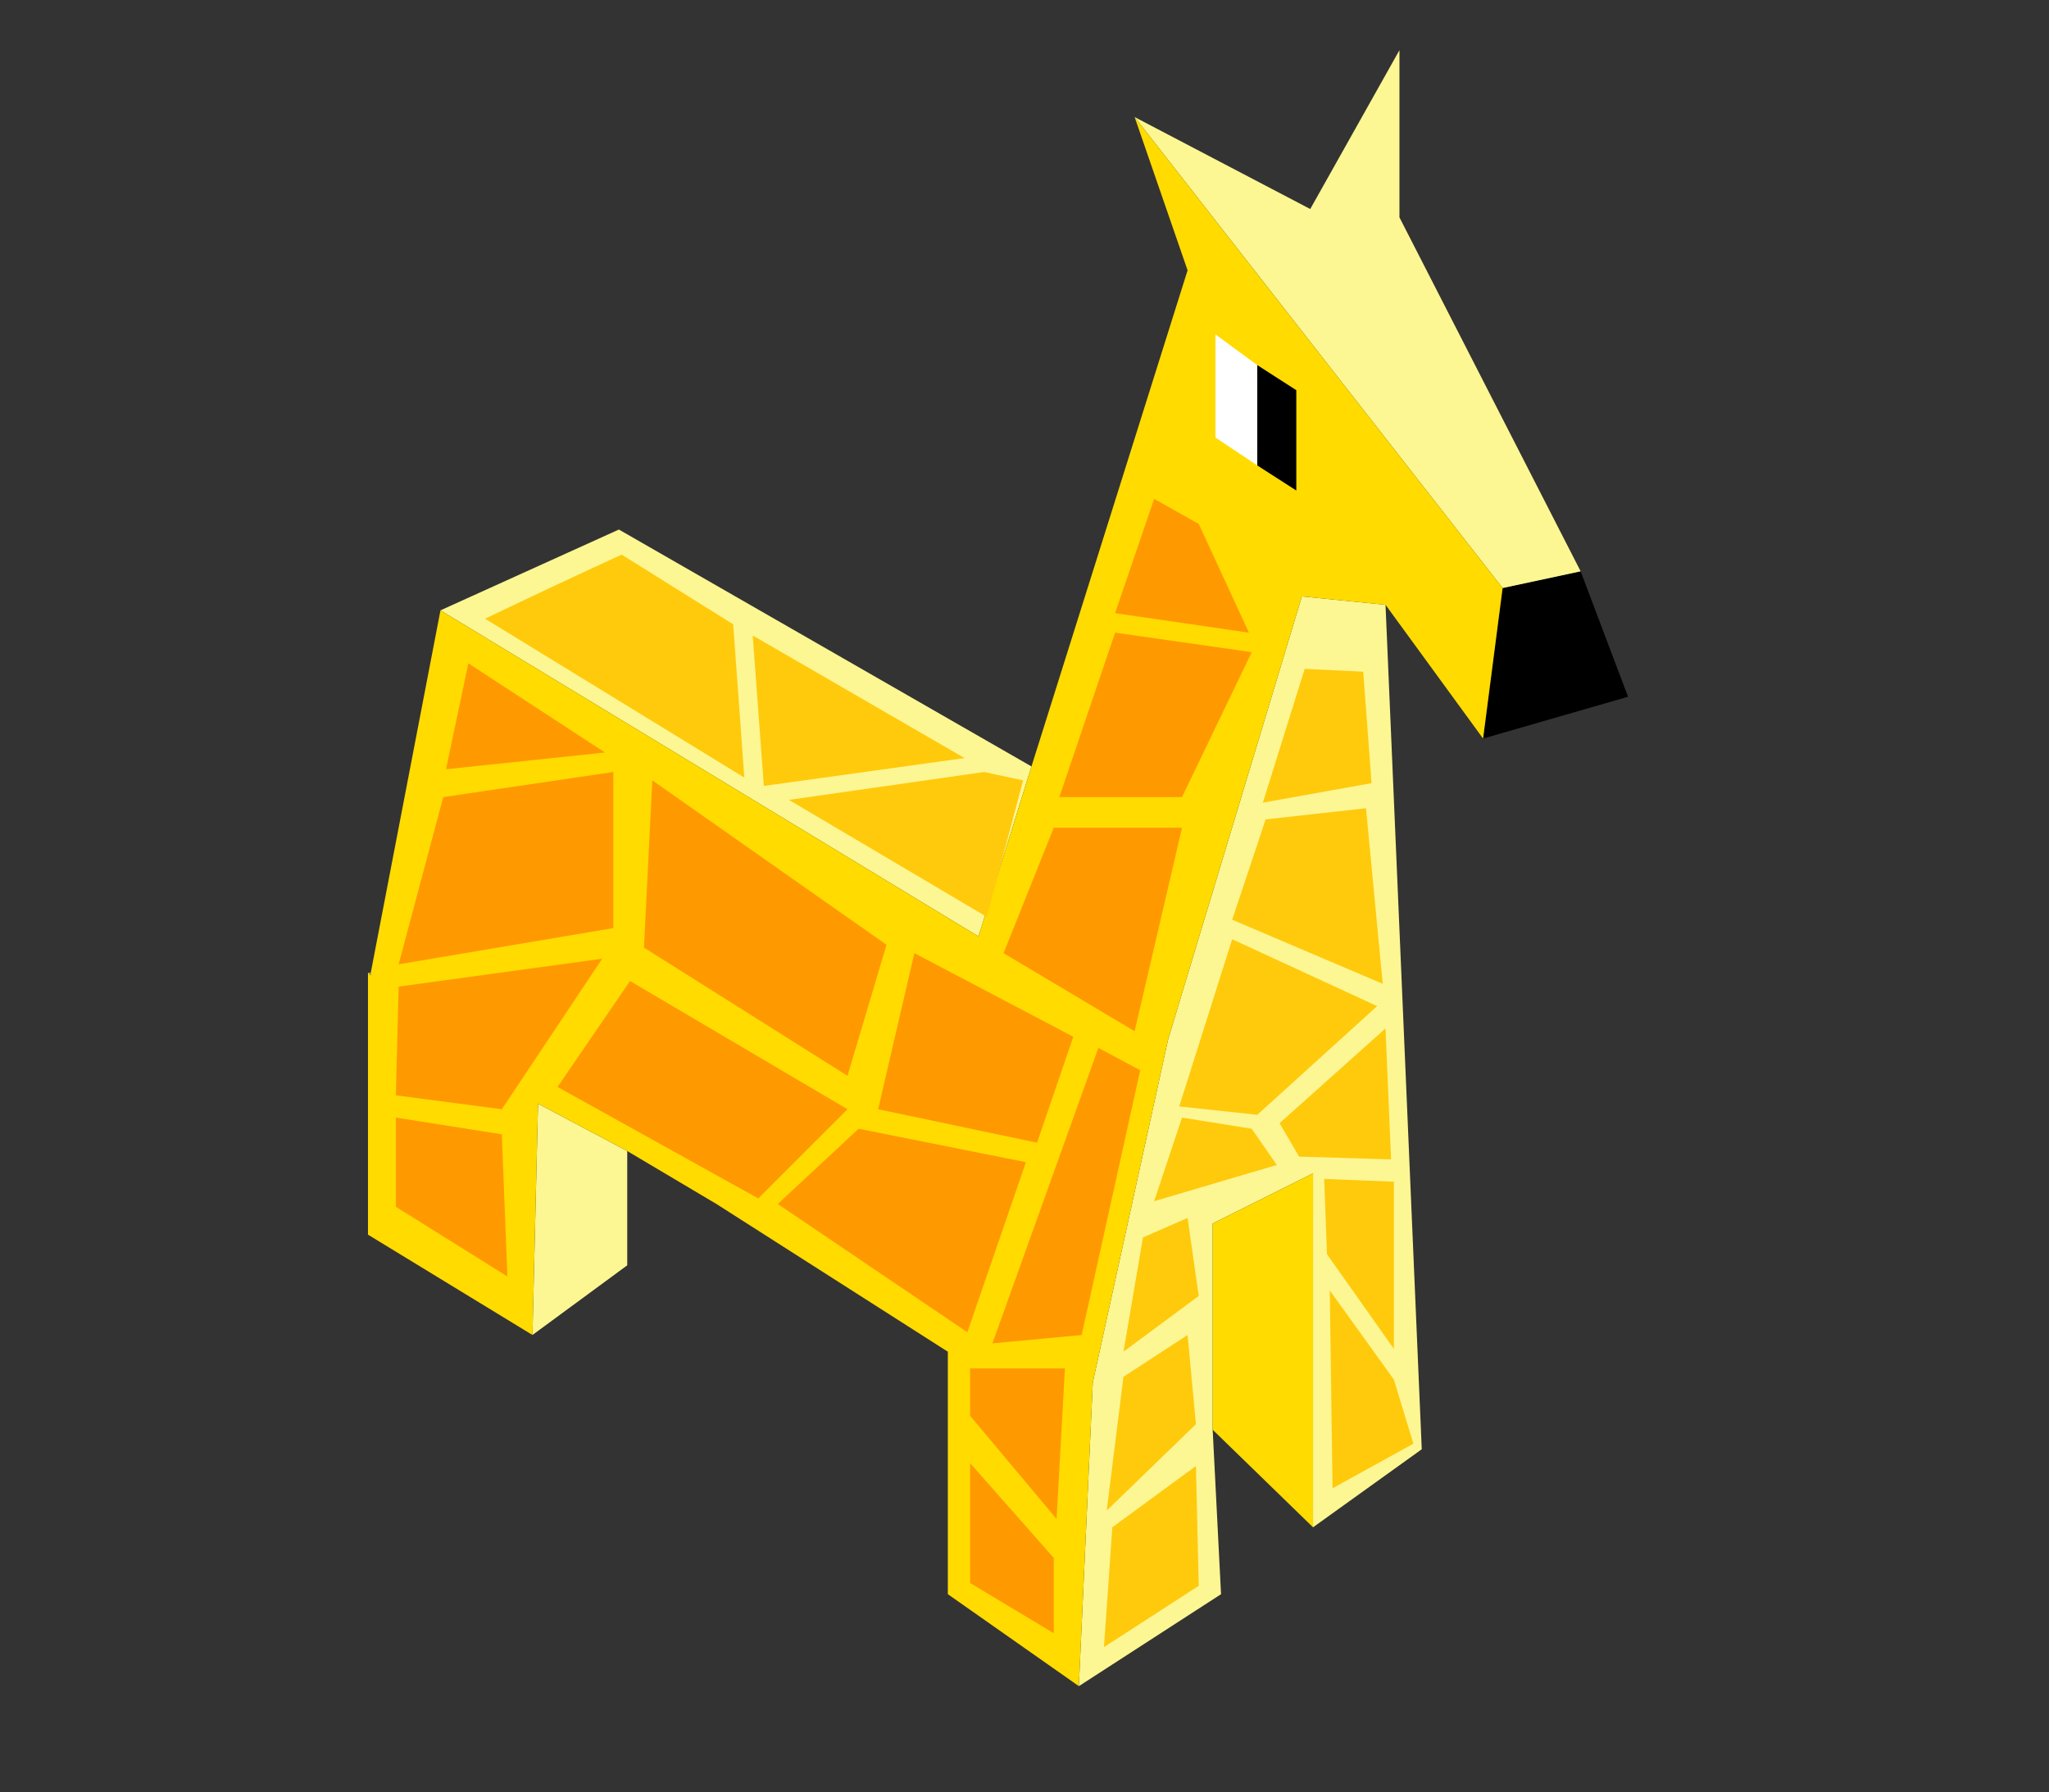 <?xml version="1.0" encoding="UTF-8" standalone="no"?>
<svg xmlns:xlink="http://www.w3.org/1999/xlink" height="32.15px" width="36.75px" xmlns="http://www.w3.org/2000/svg">
  <rect width="100%" height="100%" fill="#333333" stroke="none"/>
  <g transform="matrix(1.0, 0.0, 0.0, 1.0, -4.95, -12.7)">
    <use height="29.35" transform="matrix(1.0, 0.0, 0.0, 1.0, 11.55, 13.6)" width="22.6" xlink:href="#sprite0"/>
  </g>
  <defs>
    <g id="sprite0" transform="matrix(1.0, 0.0, 0.0, 1.0, 0.0, 7.95)">
      <use height="29.35" transform="matrix(1.0, 0.0, 0.0, 1.0, 0.0, -7.95)" width="22.6" xlink:href="#shape0"/>
    </g>
    <g id="shape0" transform="matrix(1.0, 0.0, 0.0, 1.0, 0.0, 7.95)">
      <path d="M21.75 1.4 L22.6 3.65 20.0 4.4 20.35 1.7 21.75 1.4" fill="#000000" fill-rule="evenodd" stroke="none"/>
      <path d="M0.0 8.6 L0.05 8.6 0.05 8.65 0.0 8.6" fill="#999999" fill-rule="evenodd" stroke="none"/>
      <path d="M13.75 -6.75 L16.9 -5.1 18.5 -7.95 18.5 -4.95 21.75 1.4 20.35 1.7 13.75 -6.75 M18.25 2.0 L18.9 17.15 16.95 18.55 16.95 12.2 15.15 13.1 15.15 16.8 15.3 19.75 12.75 21.4 13.0 15.95 14.35 9.8 16.75 1.85 18.25 2.0 M4.65 11.8 L4.65 13.85 2.95 15.1 3.05 10.95 4.65 11.8 M1.3 2.1 L4.5 0.65 11.9 4.9 10.95 7.95 1.3 2.1" fill="#fcf793" fill-rule="evenodd" stroke="none"/>
      <path d="M11.9 4.9 L14.7 -4.0 13.75 -6.75 20.35 1.7 20.0 4.4 18.25 2.0 16.75 1.85 14.35 9.8 13.0 15.95 12.75 21.4 10.4 19.75 10.4 15.4 6.25 12.75 4.65 11.8 3.05 10.95 2.95 15.1 0.0 13.3 0.0 8.6 0.05 8.65 0.05 8.6 1.3 2.1 10.95 7.95 11.9 4.9 M16.95 18.55 L15.15 16.8 15.15 13.1 16.95 12.2 16.95 18.55" fill="#ffdb00" fill-rule="evenodd" stroke="none"/>
      <path d="M15.95 -0.5 L15.2 -1.0 15.2 -2.85 15.95 -2.3 15.95 -0.5" fill="#ffffff" fill-rule="evenodd" stroke="none"/>
      <path d="M15.95 -2.3 L16.65 -1.85 16.65 -0.05 15.95 -0.5 15.95 -2.3" fill="#000000" fill-rule="evenodd" stroke="none"/>
      <path d="M1.35 5.45 L4.4 5.0 4.4 7.8 0.55 8.45 1.35 5.45" fill="#ff9900" fill-rule="evenodd" stroke="none"/>
      <path d="M4.7 8.75 L8.6 11.05 7.0 12.65 3.4 10.65 4.7 8.75" fill="#ff9900" fill-rule="evenodd" stroke="none"/>
      <path d="M5.1 5.15 L9.3 8.1 8.6 10.45 4.95 8.15 5.1 5.15" fill="#ff9900" fill-rule="evenodd" stroke="none"/>
      <path d="M0.55 8.85 L4.2 8.35 2.4 11.05 0.5 10.8 0.55 8.85" fill="#ff9900" fill-rule="evenodd" stroke="none"/>
      <path d="M0.5 11.2 L2.4 11.5 2.5 14.05 0.5 12.8 0.5 11.2" fill="#ff9900" fill-rule="evenodd" stroke="none"/>
      <path d="M8.8 11.4 L11.8 12.0 10.75 15.05 7.35 12.75 8.8 11.4" fill="#ff9900" fill-rule="evenodd" stroke="none"/>
      <path d="M9.8 8.25 L12.65 9.75 12.0 11.65 9.15 11.05 9.8 8.25" fill="#ff9900" fill-rule="evenodd" stroke="none"/>
      <path d="M12.3 6.0 L14.6 6.0 13.75 9.65 11.4 8.25 12.3 6.0" fill="#ff9900" fill-rule="evenodd" stroke="none"/>
      <path d="M13.4 2.5 L15.85 2.85 14.6 5.45 12.4 5.45 13.4 2.5" fill="#ff9900" fill-rule="evenodd" stroke="none"/>
      <path d="M14.1 0.1 L14.9 0.55 15.8 2.5 13.4 2.15 14.1 0.1" fill="#ff9900" fill-rule="evenodd" stroke="none"/>
      <path d="M10.8 15.7 L12.5 15.7 12.35 18.4 10.8 16.55 10.8 15.7" fill="#ff9900" fill-rule="evenodd" stroke="none"/>
      <path d="M10.8 17.4 L12.3 19.1 12.3 20.45 10.8 19.55 10.8 17.4" fill="#ff9900" fill-rule="evenodd" stroke="none"/>
      <path d="M13.35 18.55 L14.85 17.45 14.9 19.6 13.2 20.7 13.35 18.55" fill="#ffca0c" fill-rule="evenodd" stroke="none"/>
      <path d="M14.6 11.2 L15.85 11.4 16.3 12.05 14.1 12.7 14.6 11.2" fill="#ffca0c" fill-rule="evenodd" stroke="none"/>
      <path d="M15.5 8.0 L18.1 9.2 15.95 11.15 14.55 11.0 15.5 8.0" fill="#ffca0c" fill-rule="evenodd" stroke="none"/>
      <path d="M16.1 5.85 L17.9 5.65 18.2 8.8 15.5 7.65 16.1 5.85" fill="#ffca0c" fill-rule="evenodd" stroke="none"/>
      <path d="M16.8 3.15 L17.85 3.2 18.0 5.2 16.05 5.55 16.8 3.15" fill="#ffca0c" fill-rule="evenodd" stroke="none"/>
      <path d="M16.35 11.3 L18.25 9.6 18.35 11.95 16.7 11.9 16.35 11.3" fill="#ffca0c" fill-rule="evenodd" stroke="none"/>
      <path d="M17.15 12.3 L18.4 12.35 18.4 15.35 17.2 13.65 17.15 12.3" fill="#ffca0c" fill-rule="evenodd" stroke="none"/>
      <path d="M17.25 14.3 L18.4 15.9 18.75 17.05 17.3 17.85 17.25 14.3" fill="#ffca0c" fill-rule="evenodd" stroke="none"/>
      <path d="M11.2 15.25 L13.1 9.95 13.85 10.35 12.8 15.1 11.2 15.25" fill="#ff9900" fill-rule="evenodd" stroke="none"/>
      <path d="M1.8 3.05 L4.25 4.65 1.4 4.95 1.8 3.05" fill="#ff9900" fill-rule="evenodd" stroke="none"/>
      <path d="M13.9 13.35 L14.7 13.0 14.9 14.4 13.55 15.4 13.9 13.35" fill="#ffca0c" fill-rule="evenodd" stroke="none"/>
      <path d="M13.55 15.85 L14.7 15.1 14.85 16.7 13.25 18.25 13.55 15.85" fill="#ffca0c" fill-rule="evenodd" stroke="none"/>
      <path d="M4.55 1.1 L6.55 2.35 6.75 5.1 2.1 2.25 Q3.35 1.65 4.55 1.1" fill="#ffca0c" fill-rule="evenodd" stroke="none"/>
      <path d="M6.9 2.55 L10.7 4.75 7.1 5.25 6.9 2.55" fill="#ffca0c" fill-rule="evenodd" stroke="none"/>
      <path d="M7.55 5.5 L11.05 5.0 11.75 5.15 11.1 7.6 7.55 5.5" fill="#ffca0c" fill-rule="evenodd" stroke="none"/>
    </g>
  </defs>
</svg>
